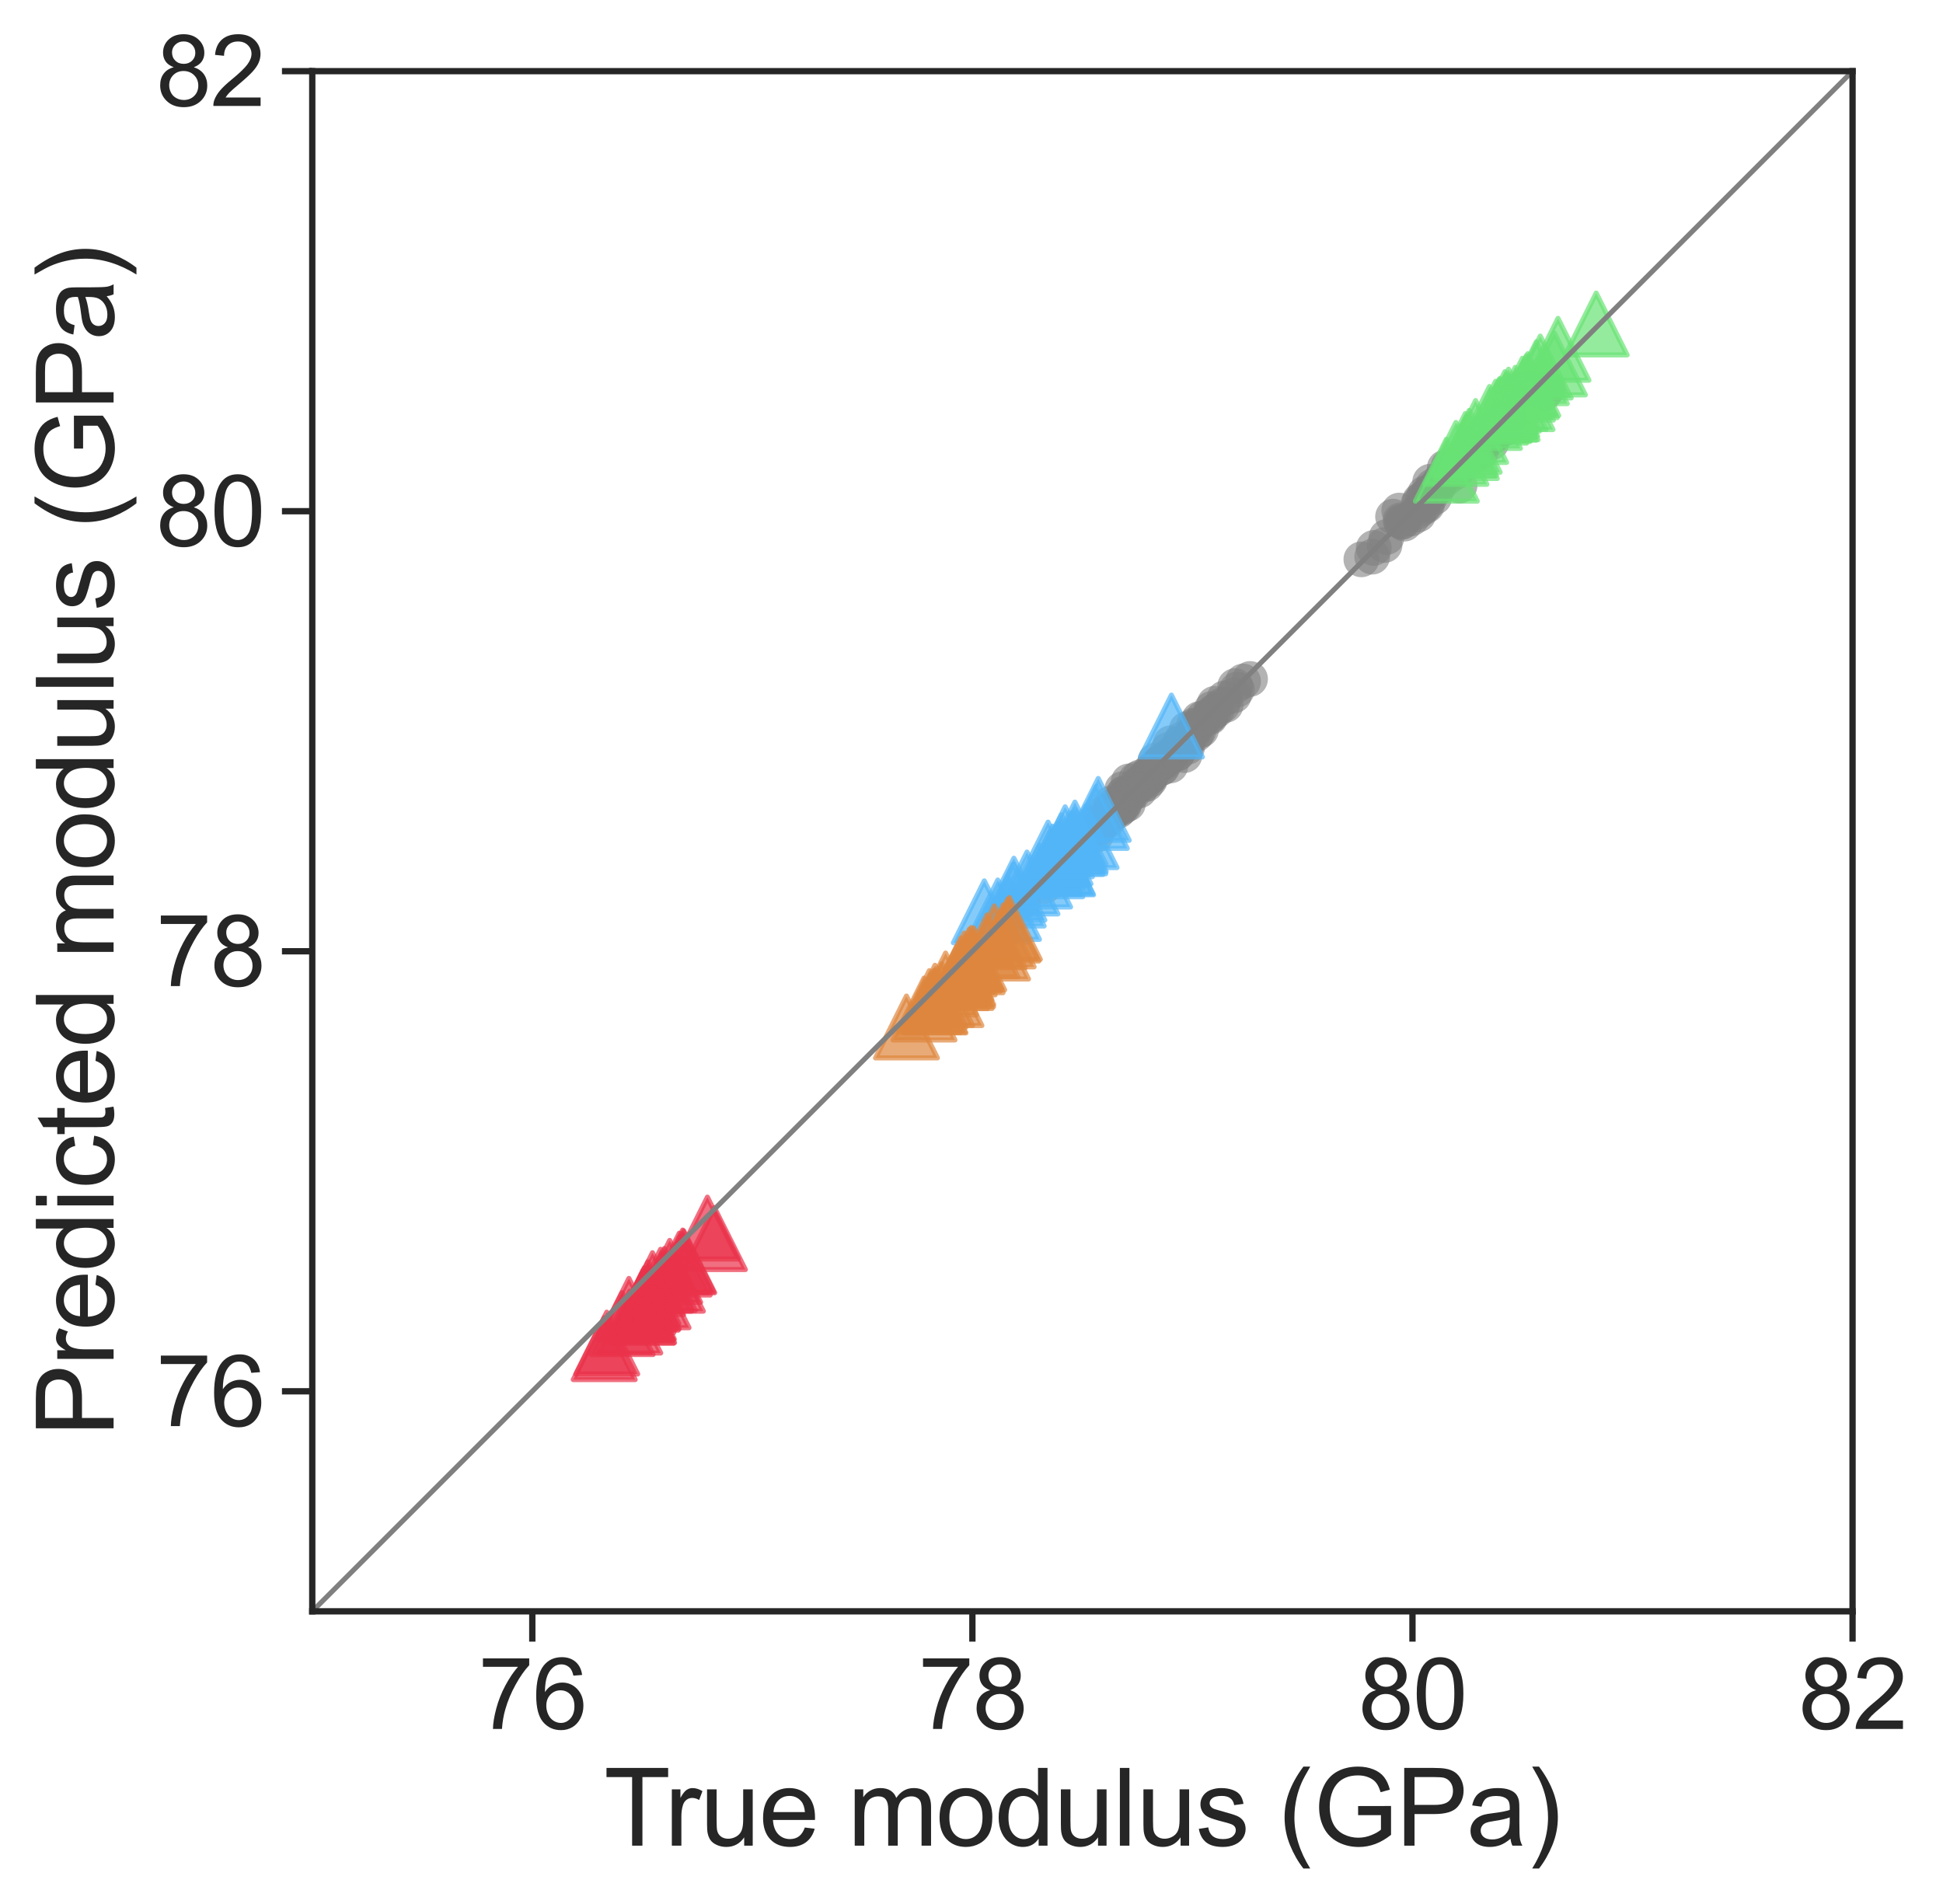 <?xml version="1.0" encoding="utf-8" standalone="no"?>
<!DOCTYPE svg PUBLIC "-//W3C//DTD SVG 1.1//EN"
  "http://www.w3.org/Graphics/SVG/1.1/DTD/svg11.dtd">
<svg xmlns:xlink="http://www.w3.org/1999/xlink" width="384.642pt" height="377.021pt" viewBox="0 0 384.642 377.021" xmlns="http://www.w3.org/2000/svg" version="1.1">
 <defs>
  <style type="text/css">*{stroke-linejoin: round; stroke-linecap: butt}</style>
 </defs>
 <g id="figure_1">
  <g id="patch_1">
   <path d="M 0 377.021 
L 384.642 377.021 
L 384.642 0 
L 0 0 
z
" style="fill: #ffffff"/>
  </g>
  <g id="axes_1">
   <g id="patch_2">
    <path d="M 61.817 319.009 
L 366.737 319.009 
L 366.737 14.089 
L 61.817 14.089 
z
" style="fill: #ffffff"/>
   </g>
   <g id="matplotlib.axis_1">
    <g id="xtick_1">
     <g id="line2d_1">
      <defs>
       <path id="mcd50304d0f" d="M 0 0 
L 0 6 
" style="stroke: #262626; stroke-width: 1.25"/>
      </defs>
      <g>
       <use xlink:href="#mcd50304d0f" x="105.377" y="319.009" style="fill: #262626; stroke: #262626; stroke-width: 1.25"/>
      </g>
     </g>
     <g id="text_1">
      <!-- 76 -->
      <g style="fill: #262626" transform="translate(94.672 342.288) scale(0.193 -0.193)">
       <defs>
        <path id="ArialMT-37" d="M 303 3981 
L 303 4522 
L 3269 4522 
L 3269 4084 
Q 2831 3619 2401 2847 
Q 1972 2075 1738 1259 
Q 1569 684 1522 0 
L 944 0 
Q 953 541 1156 1306 
Q 1359 2072 1739 2783 
Q 2119 3494 2547 3981 
L 303 3981 
z
" transform="scale(0.016)"/>
        <path id="ArialMT-36" d="M 3184 3459 
L 2625 3416 
Q 2550 3747 2413 3897 
Q 2184 4138 1850 4138 
Q 1581 4138 1378 3988 
Q 1113 3794 959 3422 
Q 806 3050 800 2363 
Q 1003 2672 1297 2822 
Q 1591 2972 1913 2972 
Q 2475 2972 2870 2558 
Q 3266 2144 3266 1488 
Q 3266 1056 3080 686 
Q 2894 316 2569 119 
Q 2244 -78 1831 -78 
Q 1128 -78 684 439 
Q 241 956 241 2144 
Q 241 3472 731 4075 
Q 1159 4600 1884 4600 
Q 2425 4600 2770 4297 
Q 3116 3994 3184 3459 
z
M 888 1484 
Q 888 1194 1011 928 
Q 1134 663 1356 523 
Q 1578 384 1822 384 
Q 2178 384 2434 671 
Q 2691 959 2691 1453 
Q 2691 1928 2437 2201 
Q 2184 2475 1800 2475 
Q 1419 2475 1153 2201 
Q 888 1928 888 1484 
z
" transform="scale(0.016)"/>
       </defs>
       <use xlink:href="#ArialMT-37"/>
       <use xlink:href="#ArialMT-36" x="55.615"/>
      </g>
     </g>
    </g>
    <g id="xtick_2">
     <g id="line2d_2">
      <g>
       <use xlink:href="#mcd50304d0f" x="192.497" y="319.009" style="fill: #262626; stroke: #262626; stroke-width: 1.25"/>
      </g>
     </g>
     <g id="text_2">
      <!-- 78 -->
      <g style="fill: #262626" transform="translate(181.792 342.288) scale(0.193 -0.193)">
       <defs>
        <path id="ArialMT-38" d="M 1131 2484 
Q 781 2613 612 2850 
Q 444 3088 444 3419 
Q 444 3919 803 4259 
Q 1163 4600 1759 4600 
Q 2359 4600 2725 4251 
Q 3091 3903 3091 3403 
Q 3091 3084 2923 2848 
Q 2756 2613 2416 2484 
Q 2838 2347 3058 2040 
Q 3278 1734 3278 1309 
Q 3278 722 2862 322 
Q 2447 -78 1769 -78 
Q 1091 -78 675 323 
Q 259 725 259 1325 
Q 259 1772 486 2073 
Q 713 2375 1131 2484 
z
M 1019 3438 
Q 1019 3113 1228 2906 
Q 1438 2700 1772 2700 
Q 2097 2700 2305 2904 
Q 2513 3109 2513 3406 
Q 2513 3716 2298 3927 
Q 2084 4138 1766 4138 
Q 1444 4138 1231 3931 
Q 1019 3725 1019 3438 
z
M 838 1322 
Q 838 1081 952 856 
Q 1066 631 1291 507 
Q 1516 384 1775 384 
Q 2178 384 2440 643 
Q 2703 903 2703 1303 
Q 2703 1709 2433 1975 
Q 2163 2241 1756 2241 
Q 1359 2241 1098 1978 
Q 838 1716 838 1322 
z
" transform="scale(0.016)"/>
       </defs>
       <use xlink:href="#ArialMT-37"/>
       <use xlink:href="#ArialMT-38" x="55.615"/>
      </g>
     </g>
    </g>
    <g id="xtick_3">
     <g id="line2d_3">
      <g>
       <use xlink:href="#mcd50304d0f" x="279.617" y="319.009" style="fill: #262626; stroke: #262626; stroke-width: 1.25"/>
      </g>
     </g>
     <g id="text_3">
      <!-- 80 -->
      <g style="fill: #262626" transform="translate(268.912 342.288) scale(0.193 -0.193)">
       <defs>
        <path id="ArialMT-30" d="M 266 2259 
Q 266 3072 433 3567 
Q 600 4063 929 4331 
Q 1259 4600 1759 4600 
Q 2128 4600 2406 4451 
Q 2684 4303 2865 4023 
Q 3047 3744 3150 3342 
Q 3253 2941 3253 2259 
Q 3253 1453 3087 958 
Q 2922 463 2592 192 
Q 2263 -78 1759 -78 
Q 1097 -78 719 397 
Q 266 969 266 2259 
z
M 844 2259 
Q 844 1131 1108 757 
Q 1372 384 1759 384 
Q 2147 384 2411 759 
Q 2675 1134 2675 2259 
Q 2675 3391 2411 3762 
Q 2147 4134 1753 4134 
Q 1366 4134 1134 3806 
Q 844 3388 844 2259 
z
" transform="scale(0.016)"/>
       </defs>
       <use xlink:href="#ArialMT-38"/>
       <use xlink:href="#ArialMT-30" x="55.615"/>
      </g>
     </g>
    </g>
    <g id="xtick_4">
     <g id="line2d_4">
      <g>
       <use xlink:href="#mcd50304d0f" x="366.737" y="319.009" style="fill: #262626; stroke: #262626; stroke-width: 1.25"/>
      </g>
     </g>
     <g id="text_4">
      <!-- 82 -->
      <g style="fill: #262626" transform="translate(356.032 342.288) scale(0.193 -0.193)">
       <defs>
        <path id="ArialMT-32" d="M 3222 541 
L 3222 0 
L 194 0 
Q 188 203 259 391 
Q 375 700 629 1000 
Q 884 1300 1366 1694 
Q 2113 2306 2375 2664 
Q 2638 3022 2638 3341 
Q 2638 3675 2398 3904 
Q 2159 4134 1775 4134 
Q 1369 4134 1125 3890 
Q 881 3647 878 3216 
L 300 3275 
Q 359 3922 746 4261 
Q 1134 4600 1788 4600 
Q 2447 4600 2831 4234 
Q 3216 3869 3216 3328 
Q 3216 3053 3103 2787 
Q 2991 2522 2730 2228 
Q 2469 1934 1863 1422 
Q 1356 997 1212 845 
Q 1069 694 975 541 
L 3222 541 
z
" transform="scale(0.016)"/>
       </defs>
       <use xlink:href="#ArialMT-38"/>
       <use xlink:href="#ArialMT-32" x="55.615"/>
      </g>
     </g>
    </g>
    <g id="text_5">
     <!-- True modulus (GPa) -->
     <g style="fill: #262626" transform="translate(119.562 365.401) scale(0.21 -0.21)">
      <defs>
       <path id="ArialMT-54" d="M 1659 0 
L 1659 4041 
L 150 4041 
L 150 4581 
L 3781 4581 
L 3781 4041 
L 2266 4041 
L 2266 0 
L 1659 0 
z
" transform="scale(0.016)"/>
       <path id="ArialMT-72" d="M 416 0 
L 416 3319 
L 922 3319 
L 922 2816 
Q 1116 3169 1280 3281 
Q 1444 3394 1641 3394 
Q 1925 3394 2219 3213 
L 2025 2691 
Q 1819 2813 1613 2813 
Q 1428 2813 1281 2702 
Q 1134 2591 1072 2394 
Q 978 2094 978 1738 
L 978 0 
L 416 0 
z
" transform="scale(0.016)"/>
       <path id="ArialMT-75" d="M 2597 0 
L 2597 488 
Q 2209 -75 1544 -75 
Q 1250 -75 995 37 
Q 741 150 617 320 
Q 494 491 444 738 
Q 409 903 409 1263 
L 409 3319 
L 972 3319 
L 972 1478 
Q 972 1038 1006 884 
Q 1059 663 1231 536 
Q 1403 409 1656 409 
Q 1909 409 2131 539 
Q 2353 669 2445 892 
Q 2538 1116 2538 1541 
L 2538 3319 
L 3100 3319 
L 3100 0 
L 2597 0 
z
" transform="scale(0.016)"/>
       <path id="ArialMT-65" d="M 2694 1069 
L 3275 997 
Q 3138 488 2766 206 
Q 2394 -75 1816 -75 
Q 1088 -75 661 373 
Q 234 822 234 1631 
Q 234 2469 665 2931 
Q 1097 3394 1784 3394 
Q 2450 3394 2872 2941 
Q 3294 2488 3294 1666 
Q 3294 1616 3291 1516 
L 816 1516 
Q 847 969 1125 678 
Q 1403 388 1819 388 
Q 2128 388 2347 550 
Q 2566 713 2694 1069 
z
M 847 1978 
L 2700 1978 
Q 2663 2397 2488 2606 
Q 2219 2931 1791 2931 
Q 1403 2931 1139 2672 
Q 875 2413 847 1978 
z
" transform="scale(0.016)"/>
       <path id="ArialMT-20" transform="scale(0.016)"/>
       <path id="ArialMT-6d" d="M 422 0 
L 422 3319 
L 925 3319 
L 925 2853 
Q 1081 3097 1340 3245 
Q 1600 3394 1931 3394 
Q 2300 3394 2536 3241 
Q 2772 3088 2869 2813 
Q 3263 3394 3894 3394 
Q 4388 3394 4653 3120 
Q 4919 2847 4919 2278 
L 4919 0 
L 4359 0 
L 4359 2091 
Q 4359 2428 4304 2576 
Q 4250 2725 4106 2815 
Q 3963 2906 3769 2906 
Q 3419 2906 3187 2673 
Q 2956 2441 2956 1928 
L 2956 0 
L 2394 0 
L 2394 2156 
Q 2394 2531 2256 2718 
Q 2119 2906 1806 2906 
Q 1569 2906 1367 2781 
Q 1166 2656 1075 2415 
Q 984 2175 984 1722 
L 984 0 
L 422 0 
z
" transform="scale(0.016)"/>
       <path id="ArialMT-6f" d="M 213 1659 
Q 213 2581 725 3025 
Q 1153 3394 1769 3394 
Q 2453 3394 2887 2945 
Q 3322 2497 3322 1706 
Q 3322 1066 3130 698 
Q 2938 331 2570 128 
Q 2203 -75 1769 -75 
Q 1072 -75 642 372 
Q 213 819 213 1659 
z
M 791 1659 
Q 791 1022 1069 705 
Q 1347 388 1769 388 
Q 2188 388 2466 706 
Q 2744 1025 2744 1678 
Q 2744 2294 2464 2611 
Q 2184 2928 1769 2928 
Q 1347 2928 1069 2612 
Q 791 2297 791 1659 
z
" transform="scale(0.016)"/>
       <path id="ArialMT-64" d="M 2575 0 
L 2575 419 
Q 2259 -75 1647 -75 
Q 1250 -75 917 144 
Q 584 363 401 755 
Q 219 1147 219 1656 
Q 219 2153 384 2558 
Q 550 2963 881 3178 
Q 1213 3394 1622 3394 
Q 1922 3394 2156 3267 
Q 2391 3141 2538 2938 
L 2538 4581 
L 3097 4581 
L 3097 0 
L 2575 0 
z
M 797 1656 
Q 797 1019 1065 703 
Q 1334 388 1700 388 
Q 2069 388 2326 689 
Q 2584 991 2584 1609 
Q 2584 2291 2321 2609 
Q 2059 2928 1675 2928 
Q 1300 2928 1048 2622 
Q 797 2316 797 1656 
z
" transform="scale(0.016)"/>
       <path id="ArialMT-6c" d="M 409 0 
L 409 4581 
L 972 4581 
L 972 0 
L 409 0 
z
" transform="scale(0.016)"/>
       <path id="ArialMT-73" d="M 197 991 
L 753 1078 
Q 800 744 1014 566 
Q 1228 388 1613 388 
Q 2000 388 2187 545 
Q 2375 703 2375 916 
Q 2375 1106 2209 1216 
Q 2094 1291 1634 1406 
Q 1016 1563 777 1677 
Q 538 1791 414 1992 
Q 291 2194 291 2438 
Q 291 2659 392 2848 
Q 494 3038 669 3163 
Q 800 3259 1026 3326 
Q 1253 3394 1513 3394 
Q 1903 3394 2198 3281 
Q 2494 3169 2634 2976 
Q 2775 2784 2828 2463 
L 2278 2388 
Q 2241 2644 2061 2787 
Q 1881 2931 1553 2931 
Q 1166 2931 1000 2803 
Q 834 2675 834 2503 
Q 834 2394 903 2306 
Q 972 2216 1119 2156 
Q 1203 2125 1616 2013 
Q 2213 1853 2448 1751 
Q 2684 1650 2818 1456 
Q 2953 1263 2953 975 
Q 2953 694 2789 445 
Q 2625 197 2315 61 
Q 2006 -75 1616 -75 
Q 969 -75 630 194 
Q 291 463 197 991 
z
" transform="scale(0.016)"/>
       <path id="ArialMT-28" d="M 1497 -1347 
Q 1031 -759 709 28 
Q 388 816 388 1659 
Q 388 2403 628 3084 
Q 909 3875 1497 4659 
L 1900 4659 
Q 1522 4009 1400 3731 
Q 1209 3300 1100 2831 
Q 966 2247 966 1656 
Q 966 153 1900 -1347 
L 1497 -1347 
z
" transform="scale(0.016)"/>
       <path id="ArialMT-47" d="M 2638 1797 
L 2638 2334 
L 4578 2338 
L 4578 638 
Q 4131 281 3656 101 
Q 3181 -78 2681 -78 
Q 2006 -78 1454 211 
Q 903 500 622 1047 
Q 341 1594 341 2269 
Q 341 2938 620 3517 
Q 900 4097 1425 4378 
Q 1950 4659 2634 4659 
Q 3131 4659 3532 4498 
Q 3934 4338 4162 4050 
Q 4391 3763 4509 3300 
L 3963 3150 
Q 3859 3500 3706 3700 
Q 3553 3900 3268 4020 
Q 2984 4141 2638 4141 
Q 2222 4141 1919 4014 
Q 1616 3888 1430 3681 
Q 1244 3475 1141 3228 
Q 966 2803 966 2306 
Q 966 1694 1177 1281 
Q 1388 869 1791 669 
Q 2194 469 2647 469 
Q 3041 469 3416 620 
Q 3791 772 3984 944 
L 3984 1797 
L 2638 1797 
z
" transform="scale(0.016)"/>
       <path id="ArialMT-50" d="M 494 0 
L 494 4581 
L 2222 4581 
Q 2678 4581 2919 4538 
Q 3256 4481 3484 4323 
Q 3713 4166 3852 3881 
Q 3991 3597 3991 3256 
Q 3991 2672 3619 2267 
Q 3247 1863 2275 1863 
L 1100 1863 
L 1100 0 
L 494 0 
z
M 1100 2403 
L 2284 2403 
Q 2872 2403 3119 2622 
Q 3366 2841 3366 3238 
Q 3366 3525 3220 3729 
Q 3075 3934 2838 4000 
Q 2684 4041 2272 4041 
L 1100 4041 
L 1100 2403 
z
" transform="scale(0.016)"/>
       <path id="ArialMT-61" d="M 2588 409 
Q 2275 144 1986 34 
Q 1697 -75 1366 -75 
Q 819 -75 525 192 
Q 231 459 231 875 
Q 231 1119 342 1320 
Q 453 1522 633 1644 
Q 813 1766 1038 1828 
Q 1203 1872 1538 1913 
Q 2219 1994 2541 2106 
Q 2544 2222 2544 2253 
Q 2544 2597 2384 2738 
Q 2169 2928 1744 2928 
Q 1347 2928 1158 2789 
Q 969 2650 878 2297 
L 328 2372 
Q 403 2725 575 2942 
Q 747 3159 1072 3276 
Q 1397 3394 1825 3394 
Q 2250 3394 2515 3294 
Q 2781 3194 2906 3042 
Q 3031 2891 3081 2659 
Q 3109 2516 3109 2141 
L 3109 1391 
Q 3109 606 3145 398 
Q 3181 191 3288 0 
L 2700 0 
Q 2613 175 2588 409 
z
M 2541 1666 
Q 2234 1541 1622 1453 
Q 1275 1403 1131 1340 
Q 988 1278 909 1158 
Q 831 1038 831 891 
Q 831 666 1001 516 
Q 1172 366 1500 366 
Q 1825 366 2078 508 
Q 2331 650 2450 897 
Q 2541 1088 2541 1459 
L 2541 1666 
z
" transform="scale(0.016)"/>
       <path id="ArialMT-29" d="M 791 -1347 
L 388 -1347 
Q 1322 153 1322 1656 
Q 1322 2244 1188 2822 
Q 1081 3291 891 3722 
Q 769 4003 388 4659 
L 791 4659 
Q 1378 3875 1659 3084 
Q 1900 2403 1900 1659 
Q 1900 816 1576 28 
Q 1253 -759 791 -1347 
z
" transform="scale(0.016)"/>
      </defs>
      <use xlink:href="#ArialMT-54"/>
      <use xlink:href="#ArialMT-72" x="57.334"/>
      <use xlink:href="#ArialMT-75" x="90.635"/>
      <use xlink:href="#ArialMT-65" x="146.25"/>
      <use xlink:href="#ArialMT-20" x="201.865"/>
      <use xlink:href="#ArialMT-6d" x="229.648"/>
      <use xlink:href="#ArialMT-6f" x="312.949"/>
      <use xlink:href="#ArialMT-64" x="368.564"/>
      <use xlink:href="#ArialMT-75" x="424.18"/>
      <use xlink:href="#ArialMT-6c" x="479.795"/>
      <use xlink:href="#ArialMT-75" x="502.012"/>
      <use xlink:href="#ArialMT-73" x="557.627"/>
      <use xlink:href="#ArialMT-20" x="607.627"/>
      <use xlink:href="#ArialMT-28" x="635.41"/>
      <use xlink:href="#ArialMT-47" x="668.711"/>
      <use xlink:href="#ArialMT-50" x="746.494"/>
      <use xlink:href="#ArialMT-61" x="813.193"/>
      <use xlink:href="#ArialMT-29" x="868.809"/>
     </g>
    </g>
   </g>
   <g id="matplotlib.axis_2">
    <g id="ytick_1">
     <g id="line2d_5">
      <defs>
       <path id="me257e56c15" d="M 0 0 
L -6 0 
" style="stroke: #262626; stroke-width: 1.25"/>
      </defs>
      <g>
       <use xlink:href="#me257e56c15" x="61.817" y="275.449" style="fill: #262626; stroke: #262626; stroke-width: 1.25"/>
      </g>
     </g>
     <g id="text_6">
      <!-- 76 -->
      <g style="fill: #262626" transform="translate(30.907 282.339) scale(0.193 -0.193)">
       <use xlink:href="#ArialMT-37"/>
       <use xlink:href="#ArialMT-36" x="55.615"/>
      </g>
     </g>
    </g>
    <g id="ytick_2">
     <g id="line2d_6">
      <g>
       <use xlink:href="#me257e56c15" x="61.817" y="188.329" style="fill: #262626; stroke: #262626; stroke-width: 1.25"/>
      </g>
     </g>
     <g id="text_7">
      <!-- 78 -->
      <g style="fill: #262626" transform="translate(30.907 195.219) scale(0.193 -0.193)">
       <use xlink:href="#ArialMT-37"/>
       <use xlink:href="#ArialMT-38" x="55.615"/>
      </g>
     </g>
    </g>
    <g id="ytick_3">
     <g id="line2d_7">
      <g>
       <use xlink:href="#me257e56c15" x="61.817" y="101.209" style="fill: #262626; stroke: #262626; stroke-width: 1.25"/>
      </g>
     </g>
     <g id="text_8">
      <!-- 80 -->
      <g style="fill: #262626" transform="translate(30.907 108.099) scale(0.193 -0.193)">
       <use xlink:href="#ArialMT-38"/>
       <use xlink:href="#ArialMT-30" x="55.615"/>
      </g>
     </g>
    </g>
    <g id="ytick_4">
     <g id="line2d_8">
      <g>
       <use xlink:href="#me257e56c15" x="61.817" y="14.089" style="fill: #262626; stroke: #262626; stroke-width: 1.25"/>
      </g>
     </g>
     <g id="text_9">
      <!-- 82 -->
      <g style="fill: #262626" transform="translate(30.907 20.979) scale(0.193 -0.193)">
       <use xlink:href="#ArialMT-38"/>
       <use xlink:href="#ArialMT-32" x="55.615"/>
      </g>
     </g>
    </g>
    <g id="text_10">
     <!-- Predicted modulus (GPa) -->
     <g style="fill: #262626" transform="translate(22.487 284.427) rotate(-90) scale(0.21 -0.21)">
      <defs>
       <path id="ArialMT-69" d="M 425 3934 
L 425 4581 
L 988 4581 
L 988 3934 
L 425 3934 
z
M 425 0 
L 425 3319 
L 988 3319 
L 988 0 
L 425 0 
z
" transform="scale(0.016)"/>
       <path id="ArialMT-63" d="M 2588 1216 
L 3141 1144 
Q 3050 572 2676 248 
Q 2303 -75 1759 -75 
Q 1078 -75 664 370 
Q 250 816 250 1647 
Q 250 2184 428 2587 
Q 606 2991 970 3192 
Q 1334 3394 1763 3394 
Q 2303 3394 2647 3120 
Q 2991 2847 3088 2344 
L 2541 2259 
Q 2463 2594 2264 2762 
Q 2066 2931 1784 2931 
Q 1359 2931 1093 2626 
Q 828 2322 828 1663 
Q 828 994 1084 691 
Q 1341 388 1753 388 
Q 2084 388 2306 591 
Q 2528 794 2588 1216 
z
" transform="scale(0.016)"/>
       <path id="ArialMT-74" d="M 1650 503 
L 1731 6 
Q 1494 -44 1306 -44 
Q 1000 -44 831 53 
Q 663 150 594 308 
Q 525 466 525 972 
L 525 2881 
L 113 2881 
L 113 3319 
L 525 3319 
L 525 4141 
L 1084 4478 
L 1084 3319 
L 1650 3319 
L 1650 2881 
L 1084 2881 
L 1084 941 
Q 1084 700 1114 631 
Q 1144 563 1211 522 
Q 1278 481 1403 481 
Q 1497 481 1650 503 
z
" transform="scale(0.016)"/>
      </defs>
      <use xlink:href="#ArialMT-50"/>
      <use xlink:href="#ArialMT-72" x="66.699"/>
      <use xlink:href="#ArialMT-65" x="100"/>
      <use xlink:href="#ArialMT-64" x="155.615"/>
      <use xlink:href="#ArialMT-69" x="211.23"/>
      <use xlink:href="#ArialMT-63" x="233.447"/>
      <use xlink:href="#ArialMT-74" x="283.447"/>
      <use xlink:href="#ArialMT-65" x="311.23"/>
      <use xlink:href="#ArialMT-64" x="366.846"/>
      <use xlink:href="#ArialMT-20" x="422.461"/>
      <use xlink:href="#ArialMT-6d" x="450.244"/>
      <use xlink:href="#ArialMT-6f" x="533.545"/>
      <use xlink:href="#ArialMT-64" x="589.16"/>
      <use xlink:href="#ArialMT-75" x="644.775"/>
      <use xlink:href="#ArialMT-6c" x="700.391"/>
      <use xlink:href="#ArialMT-75" x="722.607"/>
      <use xlink:href="#ArialMT-73" x="778.223"/>
      <use xlink:href="#ArialMT-20" x="828.223"/>
      <use xlink:href="#ArialMT-28" x="856.006"/>
      <use xlink:href="#ArialMT-47" x="889.307"/>
      <use xlink:href="#ArialMT-50" x="967.09"/>
      <use xlink:href="#ArialMT-61" x="1033.789"/>
      <use xlink:href="#ArialMT-29" x="1089.404"/>
     </g>
    </g>
   </g>
   <g id="PathCollection_1">
    <defs>
     <path id="C0_0_eb5f0fbab7" d="M 0 3.536 
C 0.938 3.536 1.837 3.163 2.5 2.5 
C 3.163 1.837 3.536 0.938 3.536 -0 
C 3.536 -0.938 3.163 -1.837 2.5 -2.5 
C 1.837 -3.163 0.938 -3.536 0 -3.536 
C -0.938 -3.536 -1.837 -3.163 -2.5 -2.5 
C -3.163 -1.837 -3.536 -0.938 -3.536 0 
C -3.536 0.938 -3.163 1.837 -2.5 2.5 
C -1.837 3.163 -0.938 3.536 0 3.536 
z
"/>
    </defs>
    <g clip-path="url(#p8648356f63)">
     <use xlink:href="#C0_0_eb5f0fbab7" x="298.735" y="82.364" style="fill: #808080; fill-opacity: 0.6"/>
    </g>
    <g clip-path="url(#p8648356f63)">
     <use xlink:href="#C0_0_eb5f0fbab7" x="279.428" y="102.629" style="fill: #808080; fill-opacity: 0.6"/>
    </g>
    <g clip-path="url(#p8648356f63)">
     <use xlink:href="#C0_0_eb5f0fbab7" x="294.453" y="87.25" style="fill: #808080; fill-opacity: 0.6"/>
    </g>
    <g clip-path="url(#p8648356f63)">
     <use xlink:href="#C0_0_eb5f0fbab7" x="297.935" y="84.547" style="fill: #808080; fill-opacity: 0.6"/>
    </g>
    <g clip-path="url(#p8648356f63)">
     <use xlink:href="#C0_0_eb5f0fbab7" x="231.713" y="151.542" style="fill: #808080; fill-opacity: 0.6"/>
    </g>
    <g clip-path="url(#p8648356f63)">
     <use xlink:href="#C0_0_eb5f0fbab7" x="233.067" y="149.147" style="fill: #808080; fill-opacity: 0.6"/>
    </g>
    <g clip-path="url(#p8648356f63)">
     <use xlink:href="#C0_0_eb5f0fbab7" x="234.943" y="147.218" style="fill: #808080; fill-opacity: 0.6"/>
    </g>
    <g clip-path="url(#p8648356f63)">
     <use xlink:href="#C0_0_eb5f0fbab7" x="223.007" y="157.348" style="fill: #808080; fill-opacity: 0.6"/>
    </g>
    <g clip-path="url(#p8648356f63)">
     <use xlink:href="#C0_0_eb5f0fbab7" x="301.102" y="76.973" style="fill: #808080; fill-opacity: 0.6"/>
    </g>
    <g clip-path="url(#p8648356f63)">
     <use xlink:href="#C0_0_eb5f0fbab7" x="219.656" y="160.935" style="fill: #808080; fill-opacity: 0.6"/>
    </g>
    <g clip-path="url(#p8648356f63)">
     <use xlink:href="#C0_0_eb5f0fbab7" x="233.962" y="146.397" style="fill: #808080; fill-opacity: 0.6"/>
    </g>
    <g clip-path="url(#p8648356f63)">
     <use xlink:href="#C0_0_eb5f0fbab7" x="214.124" y="166.734" style="fill: #808080; fill-opacity: 0.6"/>
    </g>
    <g clip-path="url(#p8648356f63)">
     <use xlink:href="#C0_0_eb5f0fbab7" x="291.086" y="90.488" style="fill: #808080; fill-opacity: 0.6"/>
    </g>
    <g clip-path="url(#p8648356f63)">
     <use xlink:href="#C0_0_eb5f0fbab7" x="227.646" y="154.36" style="fill: #808080; fill-opacity: 0.6"/>
    </g>
    <g clip-path="url(#p8648356f63)">
     <use xlink:href="#C0_0_eb5f0fbab7" x="302.812" y="76.986" style="fill: #808080; fill-opacity: 0.6"/>
    </g>
    <g clip-path="url(#p8648356f63)">
     <use xlink:href="#C0_0_eb5f0fbab7" x="239.551" y="142.013" style="fill: #808080; fill-opacity: 0.6"/>
    </g>
    <g clip-path="url(#p8648356f63)">
     <use xlink:href="#C0_0_eb5f0fbab7" x="282.427" y="98.188" style="fill: #808080; fill-opacity: 0.6"/>
    </g>
    <g clip-path="url(#p8648356f63)">
     <use xlink:href="#C0_0_eb5f0fbab7" x="219.077" y="162.237" style="fill: #808080; fill-opacity: 0.6"/>
    </g>
    <g clip-path="url(#p8648356f63)">
     <use xlink:href="#C0_0_eb5f0fbab7" x="211.691" y="170.098" style="fill: #808080; fill-opacity: 0.6"/>
    </g>
    <g clip-path="url(#p8648356f63)">
     <use xlink:href="#C0_0_eb5f0fbab7" x="218.338" y="162.853" style="fill: #808080; fill-opacity: 0.6"/>
    </g>
    <g clip-path="url(#p8648356f63)">
     <use xlink:href="#C0_0_eb5f0fbab7" x="293.472" y="87.508" style="fill: #808080; fill-opacity: 0.6"/>
    </g>
    <g clip-path="url(#p8648356f63)">
     <use xlink:href="#C0_0_eb5f0fbab7" x="295.052" y="86.635" style="fill: #808080; fill-opacity: 0.6"/>
    </g>
    <g clip-path="url(#p8648356f63)">
     <use xlink:href="#C0_0_eb5f0fbab7" x="306.411" y="76.989" style="fill: #808080; fill-opacity: 0.6"/>
    </g>
    <g clip-path="url(#p8648356f63)">
     <use xlink:href="#C0_0_eb5f0fbab7" x="285.177" y="94.996" style="fill: #808080; fill-opacity: 0.6"/>
    </g>
    <g clip-path="url(#p8648356f63)">
     <use xlink:href="#C0_0_eb5f0fbab7" x="221.139" y="159.613" style="fill: #808080; fill-opacity: 0.6"/>
    </g>
    <g clip-path="url(#p8648356f63)">
     <use xlink:href="#C0_0_eb5f0fbab7" x="288.345" y="92.971" style="fill: #808080; fill-opacity: 0.6"/>
    </g>
    <g clip-path="url(#p8648356f63)">
     <use xlink:href="#C0_0_eb5f0fbab7" x="228.636" y="151.894" style="fill: #808080; fill-opacity: 0.6"/>
    </g>
    <g clip-path="url(#p8648356f63)">
     <use xlink:href="#C0_0_eb5f0fbab7" x="212.393" y="169.663" style="fill: #808080; fill-opacity: 0.6"/>
    </g>
    <g clip-path="url(#p8648356f63)">
     <use xlink:href="#C0_0_eb5f0fbab7" x="295.035" y="85.925" style="fill: #808080; fill-opacity: 0.6"/>
    </g>
    <g clip-path="url(#p8648356f63)">
     <use xlink:href="#C0_0_eb5f0fbab7" x="240.436" y="139.338" style="fill: #808080; fill-opacity: 0.6"/>
    </g>
    <g clip-path="url(#p8648356f63)">
     <use xlink:href="#C0_0_eb5f0fbab7" x="236.336" y="143.656" style="fill: #808080; fill-opacity: 0.6"/>
    </g>
    <g clip-path="url(#p8648356f63)">
     <use xlink:href="#C0_0_eb5f0fbab7" x="239.572" y="141.625" style="fill: #808080; fill-opacity: 0.6"/>
    </g>
    <g clip-path="url(#p8648356f63)">
     <use xlink:href="#C0_0_eb5f0fbab7" x="227.474" y="153.827" style="fill: #808080; fill-opacity: 0.6"/>
    </g>
    <g clip-path="url(#p8648356f63)">
     <use xlink:href="#C0_0_eb5f0fbab7" x="287.228" y="93.348" style="fill: #808080; fill-opacity: 0.6"/>
    </g>
    <g clip-path="url(#p8648356f63)">
     <use xlink:href="#C0_0_eb5f0fbab7" x="202.481" y="178.364" style="fill: #808080; fill-opacity: 0.6"/>
    </g>
    <g clip-path="url(#p8648356f63)">
     <use xlink:href="#C0_0_eb5f0fbab7" x="218.285" y="162.001" style="fill: #808080; fill-opacity: 0.6"/>
    </g>
    <g clip-path="url(#p8648356f63)">
     <use xlink:href="#C0_0_eb5f0fbab7" x="283.517" y="97.256" style="fill: #808080; fill-opacity: 0.6"/>
    </g>
    <g clip-path="url(#p8648356f63)">
     <use xlink:href="#C0_0_eb5f0fbab7" x="222.188" y="158.122" style="fill: #808080; fill-opacity: 0.6"/>
    </g>
    <g clip-path="url(#p8648356f63)">
     <use xlink:href="#C0_0_eb5f0fbab7" x="286.744" y="92.373" style="fill: #808080; fill-opacity: 0.6"/>
    </g>
    <g clip-path="url(#p8648356f63)">
     <use xlink:href="#C0_0_eb5f0fbab7" x="227.388" y="153.215" style="fill: #808080; fill-opacity: 0.6"/>
    </g>
    <g clip-path="url(#p8648356f63)">
     <use xlink:href="#C0_0_eb5f0fbab7" x="269.5" y="110.737" style="fill: #808080; fill-opacity: 0.6"/>
    </g>
    <g clip-path="url(#p8648356f63)">
     <use xlink:href="#C0_0_eb5f0fbab7" x="218.526" y="160.98" style="fill: #808080; fill-opacity: 0.6"/>
    </g>
    <g clip-path="url(#p8648356f63)">
     <use xlink:href="#C0_0_eb5f0fbab7" x="236.76" y="145.371" style="fill: #808080; fill-opacity: 0.6"/>
    </g>
    <g clip-path="url(#p8648356f63)">
     <use xlink:href="#C0_0_eb5f0fbab7" x="228.287" y="152.448" style="fill: #808080; fill-opacity: 0.6"/>
    </g>
    <g clip-path="url(#p8648356f63)">
     <use xlink:href="#C0_0_eb5f0fbab7" x="298.06" y="84.746" style="fill: #808080; fill-opacity: 0.6"/>
    </g>
    <g clip-path="url(#p8648356f63)">
     <use xlink:href="#C0_0_eb5f0fbab7" x="242.374" y="138.275" style="fill: #808080; fill-opacity: 0.6"/>
    </g>
    <g clip-path="url(#p8648356f63)">
     <use xlink:href="#C0_0_eb5f0fbab7" x="220.064" y="160.275" style="fill: #808080; fill-opacity: 0.6"/>
    </g>
    <g clip-path="url(#p8648356f63)">
     <use xlink:href="#C0_0_eb5f0fbab7" x="275.773" y="102.287" style="fill: #808080; fill-opacity: 0.6"/>
    </g>
    <g clip-path="url(#p8648356f63)">
     <use xlink:href="#C0_0_eb5f0fbab7" x="237.234" y="144.712" style="fill: #808080; fill-opacity: 0.6"/>
    </g>
    <g clip-path="url(#p8648356f63)">
     <use xlink:href="#C0_0_eb5f0fbab7" x="210.752" y="170.825" style="fill: #808080; fill-opacity: 0.6"/>
    </g>
    <g clip-path="url(#p8648356f63)">
     <use xlink:href="#C0_0_eb5f0fbab7" x="219.647" y="161.365" style="fill: #808080; fill-opacity: 0.6"/>
    </g>
    <g clip-path="url(#p8648356f63)">
     <use xlink:href="#C0_0_eb5f0fbab7" x="222.182" y="158.569" style="fill: #808080; fill-opacity: 0.6"/>
    </g>
    <g clip-path="url(#p8648356f63)">
     <use xlink:href="#C0_0_eb5f0fbab7" x="206.731" y="175.435" style="fill: #808080; fill-opacity: 0.6"/>
    </g>
    <g clip-path="url(#p8648356f63)">
     <use xlink:href="#C0_0_eb5f0fbab7" x="230.083" y="151.974" style="fill: #808080; fill-opacity: 0.6"/>
    </g>
    <g clip-path="url(#p8648356f63)">
     <use xlink:href="#C0_0_eb5f0fbab7" x="224.917" y="154.334" style="fill: #808080; fill-opacity: 0.6"/>
    </g>
    <g clip-path="url(#p8648356f63)">
     <use xlink:href="#C0_0_eb5f0fbab7" x="236.208" y="145.076" style="fill: #808080; fill-opacity: 0.6"/>
    </g>
    <g clip-path="url(#p8648356f63)">
     <use xlink:href="#C0_0_eb5f0fbab7" x="280.778" y="101.855" style="fill: #808080; fill-opacity: 0.6"/>
    </g>
    <g clip-path="url(#p8648356f63)">
     <use xlink:href="#C0_0_eb5f0fbab7" x="288.848" y="92.667" style="fill: #808080; fill-opacity: 0.6"/>
    </g>
    <g clip-path="url(#p8648356f63)">
     <use xlink:href="#C0_0_eb5f0fbab7" x="281.689" y="98.728" style="fill: #808080; fill-opacity: 0.6"/>
    </g>
    <g clip-path="url(#p8648356f63)">
     <use xlink:href="#C0_0_eb5f0fbab7" x="223.283" y="159.134" style="fill: #808080; fill-opacity: 0.6"/>
    </g>
    <g clip-path="url(#p8648356f63)">
     <use xlink:href="#C0_0_eb5f0fbab7" x="212.124" y="166.941" style="fill: #808080; fill-opacity: 0.6"/>
    </g>
    <g clip-path="url(#p8648356f63)">
     <use xlink:href="#C0_0_eb5f0fbab7" x="297.928" y="83.245" style="fill: #808080; fill-opacity: 0.6"/>
    </g>
    <g clip-path="url(#p8648356f63)">
     <use xlink:href="#C0_0_eb5f0fbab7" x="229.497" y="151.12" style="fill: #808080; fill-opacity: 0.6"/>
    </g>
    <g clip-path="url(#p8648356f63)">
     <use xlink:href="#C0_0_eb5f0fbab7" x="295.998" y="86.061" style="fill: #808080; fill-opacity: 0.6"/>
    </g>
    <g clip-path="url(#p8648356f63)">
     <use xlink:href="#C0_0_eb5f0fbab7" x="286.589" y="93.808" style="fill: #808080; fill-opacity: 0.6"/>
    </g>
    <g clip-path="url(#p8648356f63)">
     <use xlink:href="#C0_0_eb5f0fbab7" x="296.246" y="84.446" style="fill: #808080; fill-opacity: 0.6"/>
    </g>
    <g clip-path="url(#p8648356f63)">
     <use xlink:href="#C0_0_eb5f0fbab7" x="223.613" y="157.019" style="fill: #808080; fill-opacity: 0.6"/>
    </g>
    <g clip-path="url(#p8648356f63)">
     <use xlink:href="#C0_0_eb5f0fbab7" x="294.266" y="87.209" style="fill: #808080; fill-opacity: 0.6"/>
    </g>
    <g clip-path="url(#p8648356f63)">
     <use xlink:href="#C0_0_eb5f0fbab7" x="225.67" y="153.906" style="fill: #808080; fill-opacity: 0.6"/>
    </g>
    <g clip-path="url(#p8648356f63)">
     <use xlink:href="#C0_0_eb5f0fbab7" x="222.176" y="156.259" style="fill: #808080; fill-opacity: 0.6"/>
    </g>
    <g clip-path="url(#p8648356f63)">
     <use xlink:href="#C0_0_eb5f0fbab7" x="220.834" y="159.88" style="fill: #808080; fill-opacity: 0.6"/>
    </g>
    <g clip-path="url(#p8648356f63)">
     <use xlink:href="#C0_0_eb5f0fbab7" x="229.522" y="151.263" style="fill: #808080; fill-opacity: 0.6"/>
    </g>
    <g clip-path="url(#p8648356f63)">
     <use xlink:href="#C0_0_eb5f0fbab7" x="288.932" y="96.133" style="fill: #808080; fill-opacity: 0.6"/>
    </g>
    <g clip-path="url(#p8648356f63)">
     <use xlink:href="#C0_0_eb5f0fbab7" x="286.009" y="92.595" style="fill: #808080; fill-opacity: 0.6"/>
    </g>
    <g clip-path="url(#p8648356f63)">
     <use xlink:href="#C0_0_eb5f0fbab7" x="246.084" y="134.919" style="fill: #808080; fill-opacity: 0.6"/>
    </g>
    <g clip-path="url(#p8648356f63)">
     <use xlink:href="#C0_0_eb5f0fbab7" x="294.525" y="85.131" style="fill: #808080; fill-opacity: 0.6"/>
    </g>
    <g clip-path="url(#p8648356f63)">
     <use xlink:href="#C0_0_eb5f0fbab7" x="225.432" y="155.428" style="fill: #808080; fill-opacity: 0.6"/>
    </g>
    <g clip-path="url(#p8648356f63)">
     <use xlink:href="#C0_0_eb5f0fbab7" x="281.582" y="100.574" style="fill: #808080; fill-opacity: 0.6"/>
    </g>
    <g clip-path="url(#p8648356f63)">
     <use xlink:href="#C0_0_eb5f0fbab7" x="237.755" y="144.515" style="fill: #808080; fill-opacity: 0.6"/>
    </g>
    <g clip-path="url(#p8648356f63)">
     <use xlink:href="#C0_0_eb5f0fbab7" x="239.853" y="140.376" style="fill: #808080; fill-opacity: 0.6"/>
    </g>
    <g clip-path="url(#p8648356f63)">
     <use xlink:href="#C0_0_eb5f0fbab7" x="305.723" y="77.841" style="fill: #808080; fill-opacity: 0.6"/>
    </g>
    <g clip-path="url(#p8648356f63)">
     <use xlink:href="#C0_0_eb5f0fbab7" x="231.013" y="150.499" style="fill: #808080; fill-opacity: 0.6"/>
    </g>
    <g clip-path="url(#p8648356f63)">
     <use xlink:href="#C0_0_eb5f0fbab7" x="244.244" y="137.676" style="fill: #808080; fill-opacity: 0.6"/>
    </g>
    <g clip-path="url(#p8648356f63)">
     <use xlink:href="#C0_0_eb5f0fbab7" x="296.964" y="84.652" style="fill: #808080; fill-opacity: 0.6"/>
    </g>
    <g clip-path="url(#p8648356f63)">
     <use xlink:href="#C0_0_eb5f0fbab7" x="228.753" y="150.555" style="fill: #808080; fill-opacity: 0.6"/>
    </g>
    <g clip-path="url(#p8648356f63)">
     <use xlink:href="#C0_0_eb5f0fbab7" x="296.518" y="84.171" style="fill: #808080; fill-opacity: 0.6"/>
    </g>
    <g clip-path="url(#p8648356f63)">
     <use xlink:href="#C0_0_eb5f0fbab7" x="288.108" y="93.515" style="fill: #808080; fill-opacity: 0.6"/>
    </g>
    <g clip-path="url(#p8648356f63)">
     <use xlink:href="#C0_0_eb5f0fbab7" x="224.233" y="157.004" style="fill: #808080; fill-opacity: 0.6"/>
    </g>
    <g clip-path="url(#p8648356f63)">
     <use xlink:href="#C0_0_eb5f0fbab7" x="283.795" y="96.738" style="fill: #808080; fill-opacity: 0.6"/>
    </g>
    <g clip-path="url(#p8648356f63)">
     <use xlink:href="#C0_0_eb5f0fbab7" x="240.247" y="140.93" style="fill: #808080; fill-opacity: 0.6"/>
    </g>
    <g clip-path="url(#p8648356f63)">
     <use xlink:href="#C0_0_eb5f0fbab7" x="271.953" y="108.477" style="fill: #808080; fill-opacity: 0.6"/>
    </g>
    <g clip-path="url(#p8648356f63)">
     <use xlink:href="#C0_0_eb5f0fbab7" x="225.976" y="154.972" style="fill: #808080; fill-opacity: 0.6"/>
    </g>
    <g clip-path="url(#p8648356f63)">
     <use xlink:href="#C0_0_eb5f0fbab7" x="292.231" y="89.816" style="fill: #808080; fill-opacity: 0.6"/>
    </g>
    <g clip-path="url(#p8648356f63)">
     <use xlink:href="#C0_0_eb5f0fbab7" x="288.742" y="91.866" style="fill: #808080; fill-opacity: 0.6"/>
    </g>
    <g clip-path="url(#p8648356f63)">
     <use xlink:href="#C0_0_eb5f0fbab7" x="281.075" y="99.123" style="fill: #808080; fill-opacity: 0.6"/>
    </g>
    <g clip-path="url(#p8648356f63)">
     <use xlink:href="#C0_0_eb5f0fbab7" x="247.463" y="134.42" style="fill: #808080; fill-opacity: 0.6"/>
    </g>
    <g clip-path="url(#p8648356f63)">
     <use xlink:href="#C0_0_eb5f0fbab7" x="229.522" y="151.338" style="fill: #808080; fill-opacity: 0.6"/>
    </g>
    <g clip-path="url(#p8648356f63)">
     <use xlink:href="#C0_0_eb5f0fbab7" x="274.087" y="107.902" style="fill: #808080; fill-opacity: 0.6"/>
    </g>
    <g clip-path="url(#p8648356f63)">
     <use xlink:href="#C0_0_eb5f0fbab7" x="210.757" y="170.906" style="fill: #808080; fill-opacity: 0.6"/>
    </g>
    <g clip-path="url(#p8648356f63)">
     <use xlink:href="#C0_0_eb5f0fbab7" x="215.969" y="164.465" style="fill: #808080; fill-opacity: 0.6"/>
    </g>
    <g clip-path="url(#p8648356f63)">
     <use xlink:href="#C0_0_eb5f0fbab7" x="236.673" y="144.14" style="fill: #808080; fill-opacity: 0.6"/>
    </g>
    <g clip-path="url(#p8648356f63)">
     <use xlink:href="#C0_0_eb5f0fbab7" x="282.979" y="97.48" style="fill: #808080; fill-opacity: 0.6"/>
    </g>
    <g clip-path="url(#p8648356f63)">
     <use xlink:href="#C0_0_eb5f0fbab7" x="230.176" y="150.868" style="fill: #808080; fill-opacity: 0.6"/>
    </g>
    <g clip-path="url(#p8648356f63)">
     <use xlink:href="#C0_0_eb5f0fbab7" x="213.802" y="167.312" style="fill: #808080; fill-opacity: 0.6"/>
    </g>
    <g clip-path="url(#p8648356f63)">
     <use xlink:href="#C0_0_eb5f0fbab7" x="277.255" y="103.012" style="fill: #808080; fill-opacity: 0.6"/>
    </g>
    <g clip-path="url(#p8648356f63)">
     <use xlink:href="#C0_0_eb5f0fbab7" x="231.399" y="149.909" style="fill: #808080; fill-opacity: 0.6"/>
    </g>
    <g clip-path="url(#p8648356f63)">
     <use xlink:href="#C0_0_eb5f0fbab7" x="232.047" y="149.057" style="fill: #808080; fill-opacity: 0.6"/>
    </g>
    <g clip-path="url(#p8648356f63)">
     <use xlink:href="#C0_0_eb5f0fbab7" x="229.851" y="150.688" style="fill: #808080; fill-opacity: 0.6"/>
    </g>
    <g clip-path="url(#p8648356f63)">
     <use xlink:href="#C0_0_eb5f0fbab7" x="209.798" y="172.462" style="fill: #808080; fill-opacity: 0.6"/>
    </g>
    <g clip-path="url(#p8648356f63)">
     <use xlink:href="#C0_0_eb5f0fbab7" x="291.681" y="88.012" style="fill: #808080; fill-opacity: 0.6"/>
    </g>
    <g clip-path="url(#p8648356f63)">
     <use xlink:href="#C0_0_eb5f0fbab7" x="211.367" y="169.673" style="fill: #808080; fill-opacity: 0.6"/>
    </g>
    <g clip-path="url(#p8648356f63)">
     <use xlink:href="#C0_0_eb5f0fbab7" x="238.178" y="142.219" style="fill: #808080; fill-opacity: 0.6"/>
    </g>
    <g clip-path="url(#p8648356f63)">
     <use xlink:href="#C0_0_eb5f0fbab7" x="233.497" y="147.225" style="fill: #808080; fill-opacity: 0.6"/>
    </g>
    <g clip-path="url(#p8648356f63)">
     <use xlink:href="#C0_0_eb5f0fbab7" x="280.602" y="101.314" style="fill: #808080; fill-opacity: 0.6"/>
    </g>
    <g clip-path="url(#p8648356f63)">
     <use xlink:href="#C0_0_eb5f0fbab7" x="211.128" y="168.158" style="fill: #808080; fill-opacity: 0.6"/>
    </g>
    <g clip-path="url(#p8648356f63)">
     <use xlink:href="#C0_0_eb5f0fbab7" x="221.695" y="159.282" style="fill: #808080; fill-opacity: 0.6"/>
    </g>
    <g clip-path="url(#p8648356f63)">
     <use xlink:href="#C0_0_eb5f0fbab7" x="283.588" y="96.304" style="fill: #808080; fill-opacity: 0.6"/>
    </g>
    <g clip-path="url(#p8648356f63)">
     <use xlink:href="#C0_0_eb5f0fbab7" x="231.179" y="148.522" style="fill: #808080; fill-opacity: 0.6"/>
    </g>
    <g clip-path="url(#p8648356f63)">
     <use xlink:href="#C0_0_eb5f0fbab7" x="285.034" y="95.742" style="fill: #808080; fill-opacity: 0.6"/>
    </g>
    <g clip-path="url(#p8648356f63)">
     <use xlink:href="#C0_0_eb5f0fbab7" x="241.979" y="139.581" style="fill: #808080; fill-opacity: 0.6"/>
    </g>
    <g clip-path="url(#p8648356f63)">
     <use xlink:href="#C0_0_eb5f0fbab7" x="217.617" y="162.891" style="fill: #808080; fill-opacity: 0.6"/>
    </g>
    <g clip-path="url(#p8648356f63)">
     <use xlink:href="#C0_0_eb5f0fbab7" x="284.675" y="96.519" style="fill: #808080; fill-opacity: 0.6"/>
    </g>
    <g clip-path="url(#p8648356f63)">
     <use xlink:href="#C0_0_eb5f0fbab7" x="277.683" y="103.25" style="fill: #808080; fill-opacity: 0.6"/>
    </g>
    <g clip-path="url(#p8648356f63)">
     <use xlink:href="#C0_0_eb5f0fbab7" x="283.124" y="95.368" style="fill: #808080; fill-opacity: 0.6"/>
    </g>
    <g clip-path="url(#p8648356f63)">
     <use xlink:href="#C0_0_eb5f0fbab7" x="292.215" y="87.434" style="fill: #808080; fill-opacity: 0.6"/>
    </g>
    <g clip-path="url(#p8648356f63)">
     <use xlink:href="#C0_0_eb5f0fbab7" x="236.991" y="143.674" style="fill: #808080; fill-opacity: 0.6"/>
    </g>
    <g clip-path="url(#p8648356f63)">
     <use xlink:href="#C0_0_eb5f0fbab7" x="227.7" y="152.637" style="fill: #808080; fill-opacity: 0.6"/>
    </g>
    <g clip-path="url(#p8648356f63)">
     <use xlink:href="#C0_0_eb5f0fbab7" x="212.344" y="167.799" style="fill: #808080; fill-opacity: 0.6"/>
    </g>
    <g clip-path="url(#p8648356f63)">
     <use xlink:href="#C0_0_eb5f0fbab7" x="212.29" y="169.376" style="fill: #808080; fill-opacity: 0.6"/>
    </g>
    <g clip-path="url(#p8648356f63)">
     <use xlink:href="#C0_0_eb5f0fbab7" x="283.155" y="98.294" style="fill: #808080; fill-opacity: 0.6"/>
    </g>
    <g clip-path="url(#p8648356f63)">
     <use xlink:href="#C0_0_eb5f0fbab7" x="297.455" y="84.27" style="fill: #808080; fill-opacity: 0.6"/>
    </g>
    <g clip-path="url(#p8648356f63)">
     <use xlink:href="#C0_0_eb5f0fbab7" x="287.912" y="92.781" style="fill: #808080; fill-opacity: 0.6"/>
    </g>
    <g clip-path="url(#p8648356f63)">
     <use xlink:href="#C0_0_eb5f0fbab7" x="227.611" y="153.482" style="fill: #808080; fill-opacity: 0.6"/>
    </g>
    <g clip-path="url(#p8648356f63)">
     <use xlink:href="#C0_0_eb5f0fbab7" x="219.338" y="162.436" style="fill: #808080; fill-opacity: 0.6"/>
    </g>
    <g clip-path="url(#p8648356f63)">
     <use xlink:href="#C0_0_eb5f0fbab7" x="280.812" y="99.814" style="fill: #808080; fill-opacity: 0.6"/>
    </g>
    <g clip-path="url(#p8648356f63)">
     <use xlink:href="#C0_0_eb5f0fbab7" x="298.5" y="83.142" style="fill: #808080; fill-opacity: 0.6"/>
    </g>
    <g clip-path="url(#p8648356f63)">
     <use xlink:href="#C0_0_eb5f0fbab7" x="223.451" y="154.702" style="fill: #808080; fill-opacity: 0.6"/>
    </g>
    <g clip-path="url(#p8648356f63)">
     <use xlink:href="#C0_0_eb5f0fbab7" x="226.364" y="155.251" style="fill: #808080; fill-opacity: 0.6"/>
    </g>
    <g clip-path="url(#p8648356f63)">
     <use xlink:href="#C0_0_eb5f0fbab7" x="220.337" y="160.981" style="fill: #808080; fill-opacity: 0.6"/>
    </g>
    <g clip-path="url(#p8648356f63)">
     <use xlink:href="#C0_0_eb5f0fbab7" x="235.013" y="147.881" style="fill: #808080; fill-opacity: 0.6"/>
    </g>
    <g clip-path="url(#p8648356f63)">
     <use xlink:href="#C0_0_eb5f0fbab7" x="217.278" y="164.053" style="fill: #808080; fill-opacity: 0.6"/>
    </g>
    <g clip-path="url(#p8648356f63)">
     <use xlink:href="#C0_0_eb5f0fbab7" x="221.842" y="160.01" style="fill: #808080; fill-opacity: 0.6"/>
    </g>
    <g clip-path="url(#p8648356f63)">
     <use xlink:href="#C0_0_eb5f0fbab7" x="274.503" y="106.308" style="fill: #808080; fill-opacity: 0.6"/>
    </g>
    <g clip-path="url(#p8648356f63)">
     <use xlink:href="#C0_0_eb5f0fbab7" x="271.641" y="110.213" style="fill: #808080; fill-opacity: 0.6"/>
    </g>
    <g clip-path="url(#p8648356f63)">
     <use xlink:href="#C0_0_eb5f0fbab7" x="234.934" y="144.375" style="fill: #808080; fill-opacity: 0.6"/>
    </g>
    <g clip-path="url(#p8648356f63)">
     <use xlink:href="#C0_0_eb5f0fbab7" x="288.936" y="92.122" style="fill: #808080; fill-opacity: 0.6"/>
    </g>
    <g clip-path="url(#p8648356f63)">
     <use xlink:href="#C0_0_eb5f0fbab7" x="223.928" y="156.931" style="fill: #808080; fill-opacity: 0.6"/>
    </g>
    <g clip-path="url(#p8648356f63)">
     <use xlink:href="#C0_0_eb5f0fbab7" x="242.631" y="139.567" style="fill: #808080; fill-opacity: 0.6"/>
    </g>
    <g clip-path="url(#p8648356f63)">
     <use xlink:href="#C0_0_eb5f0fbab7" x="213.649" y="168.097" style="fill: #808080; fill-opacity: 0.6"/>
    </g>
    <g clip-path="url(#p8648356f63)">
     <use xlink:href="#C0_0_eb5f0fbab7" x="234.49" y="149.491" style="fill: #808080; fill-opacity: 0.6"/>
    </g>
    <g clip-path="url(#p8648356f63)">
     <use xlink:href="#C0_0_eb5f0fbab7" x="233.655" y="147.251" style="fill: #808080; fill-opacity: 0.6"/>
    </g>
    <g clip-path="url(#p8648356f63)">
     <use xlink:href="#C0_0_eb5f0fbab7" x="291.638" y="90.021" style="fill: #808080; fill-opacity: 0.6"/>
    </g>
    <g clip-path="url(#p8648356f63)">
     <use xlink:href="#C0_0_eb5f0fbab7" x="231.523" y="149.602" style="fill: #808080; fill-opacity: 0.6"/>
    </g>
    <g clip-path="url(#p8648356f63)">
     <use xlink:href="#C0_0_eb5f0fbab7" x="287.822" y="92.206" style="fill: #808080; fill-opacity: 0.6"/>
    </g>
    <g clip-path="url(#p8648356f63)">
     <use xlink:href="#C0_0_eb5f0fbab7" x="295.647" y="86.239" style="fill: #808080; fill-opacity: 0.6"/>
    </g>
    <g clip-path="url(#p8648356f63)">
     <use xlink:href="#C0_0_eb5f0fbab7" x="208.559" y="171.649" style="fill: #808080; fill-opacity: 0.6"/>
    </g>
    <g clip-path="url(#p8648356f63)">
     <use xlink:href="#C0_0_eb5f0fbab7" x="293.05" y="89.593" style="fill: #808080; fill-opacity: 0.6"/>
    </g>
    <g clip-path="url(#p8648356f63)">
     <use xlink:href="#C0_0_eb5f0fbab7" x="231.761" y="147.144" style="fill: #808080; fill-opacity: 0.6"/>
    </g>
    <g clip-path="url(#p8648356f63)">
     <use xlink:href="#C0_0_eb5f0fbab7" x="286.484" y="94.565" style="fill: #808080; fill-opacity: 0.6"/>
    </g>
    <g clip-path="url(#p8648356f63)">
     <use xlink:href="#C0_0_eb5f0fbab7" x="291.832" y="88.773" style="fill: #808080; fill-opacity: 0.6"/>
    </g>
    <g clip-path="url(#p8648356f63)">
     <use xlink:href="#C0_0_eb5f0fbab7" x="295.256" y="87.615" style="fill: #808080; fill-opacity: 0.6"/>
    </g>
    <g clip-path="url(#p8648356f63)">
     <use xlink:href="#C0_0_eb5f0fbab7" x="222.072" y="159.492" style="fill: #808080; fill-opacity: 0.6"/>
    </g>
    <g clip-path="url(#p8648356f63)">
     <use xlink:href="#C0_0_eb5f0fbab7" x="220.999" y="160.206" style="fill: #808080; fill-opacity: 0.6"/>
    </g>
    <g clip-path="url(#p8648356f63)">
     <use xlink:href="#C0_0_eb5f0fbab7" x="210.61" y="170.114" style="fill: #808080; fill-opacity: 0.6"/>
    </g>
    <g clip-path="url(#p8648356f63)">
     <use xlink:href="#C0_0_eb5f0fbab7" x="213.78" y="166.999" style="fill: #808080; fill-opacity: 0.6"/>
    </g>
    <g clip-path="url(#p8648356f63)">
     <use xlink:href="#C0_0_eb5f0fbab7" x="235.092" y="146.55" style="fill: #808080; fill-opacity: 0.6"/>
    </g>
    <g clip-path="url(#p8648356f63)">
     <use xlink:href="#C0_0_eb5f0fbab7" x="222.454" y="157.143" style="fill: #808080; fill-opacity: 0.6"/>
    </g>
    <g clip-path="url(#p8648356f63)">
     <use xlink:href="#C0_0_eb5f0fbab7" x="277.001" y="101.082" style="fill: #808080; fill-opacity: 0.6"/>
    </g>
    <g clip-path="url(#p8648356f63)">
     <use xlink:href="#C0_0_eb5f0fbab7" x="216.997" y="165.259" style="fill: #808080; fill-opacity: 0.6"/>
    </g>
    <g clip-path="url(#p8648356f63)">
     <use xlink:href="#C0_0_eb5f0fbab7" x="244.524" y="135.827" style="fill: #808080; fill-opacity: 0.6"/>
    </g>
    <g clip-path="url(#p8648356f63)">
     <use xlink:href="#C0_0_eb5f0fbab7" x="237.416" y="142.365" style="fill: #808080; fill-opacity: 0.6"/>
    </g>
    <g clip-path="url(#p8648356f63)">
     <use xlink:href="#C0_0_eb5f0fbab7" x="282.279" y="99.832" style="fill: #808080; fill-opacity: 0.6"/>
    </g>
    <g clip-path="url(#p8648356f63)">
     <use xlink:href="#C0_0_eb5f0fbab7" x="229.797" y="152.078" style="fill: #808080; fill-opacity: 0.6"/>
    </g>
    <g clip-path="url(#p8648356f63)">
     <use xlink:href="#C0_0_eb5f0fbab7" x="278.034" y="103.666" style="fill: #808080; fill-opacity: 0.6"/>
    </g>
    <g clip-path="url(#p8648356f63)">
     <use xlink:href="#C0_0_eb5f0fbab7" x="239.389" y="141.849" style="fill: #808080; fill-opacity: 0.6"/>
    </g>
    <g clip-path="url(#p8648356f63)">
     <use xlink:href="#C0_0_eb5f0fbab7" x="283.928" y="98.455" style="fill: #808080; fill-opacity: 0.6"/>
    </g>
    <g clip-path="url(#p8648356f63)">
     <use xlink:href="#C0_0_eb5f0fbab7" x="233.031" y="149.164" style="fill: #808080; fill-opacity: 0.6"/>
    </g>
    <g clip-path="url(#p8648356f63)">
     <use xlink:href="#C0_0_eb5f0fbab7" x="208.47" y="171.795" style="fill: #808080; fill-opacity: 0.6"/>
    </g>
    <g clip-path="url(#p8648356f63)">
     <use xlink:href="#C0_0_eb5f0fbab7" x="210.698" y="170.539" style="fill: #808080; fill-opacity: 0.6"/>
    </g>
    <g clip-path="url(#p8648356f63)">
     <use xlink:href="#C0_0_eb5f0fbab7" x="222.699" y="158.853" style="fill: #808080; fill-opacity: 0.6"/>
    </g>
    <g clip-path="url(#p8648356f63)">
     <use xlink:href="#C0_0_eb5f0fbab7" x="226.938" y="155.227" style="fill: #808080; fill-opacity: 0.6"/>
    </g>
    <g clip-path="url(#p8648356f63)">
     <use xlink:href="#C0_0_eb5f0fbab7" x="219.949" y="159.919" style="fill: #808080; fill-opacity: 0.6"/>
    </g>
    <g clip-path="url(#p8648356f63)">
     <use xlink:href="#C0_0_eb5f0fbab7" x="282.473" y="100.025" style="fill: #808080; fill-opacity: 0.6"/>
    </g>
    <g clip-path="url(#p8648356f63)">
     <use xlink:href="#C0_0_eb5f0fbab7" x="227.79" y="153.752" style="fill: #808080; fill-opacity: 0.6"/>
    </g>
    <g clip-path="url(#p8648356f63)">
     <use xlink:href="#C0_0_eb5f0fbab7" x="221.409" y="160.488" style="fill: #808080; fill-opacity: 0.6"/>
    </g>
    <g clip-path="url(#p8648356f63)">
     <use xlink:href="#C0_0_eb5f0fbab7" x="222.541" y="157.12" style="fill: #808080; fill-opacity: 0.6"/>
    </g>
    <g clip-path="url(#p8648356f63)">
     <use xlink:href="#C0_0_eb5f0fbab7" x="227.885" y="153.549" style="fill: #808080; fill-opacity: 0.6"/>
    </g>
    <g clip-path="url(#p8648356f63)">
     <use xlink:href="#C0_0_eb5f0fbab7" x="229.314" y="151.641" style="fill: #808080; fill-opacity: 0.6"/>
    </g>
    <g clip-path="url(#p8648356f63)">
     <use xlink:href="#C0_0_eb5f0fbab7" x="277.437" y="103.332" style="fill: #808080; fill-opacity: 0.6"/>
    </g>
    <g clip-path="url(#p8648356f63)">
     <use xlink:href="#C0_0_eb5f0fbab7" x="240.885" y="140.544" style="fill: #808080; fill-opacity: 0.6"/>
    </g>
    <g clip-path="url(#p8648356f63)">
     <use xlink:href="#C0_0_eb5f0fbab7" x="225.244" y="155.272" style="fill: #808080; fill-opacity: 0.6"/>
    </g>
    <g clip-path="url(#p8648356f63)">
     <use xlink:href="#C0_0_eb5f0fbab7" x="225.55" y="156.485" style="fill: #808080; fill-opacity: 0.6"/>
    </g>
    <g clip-path="url(#p8648356f63)">
     <use xlink:href="#C0_0_eb5f0fbab7" x="282.076" y="97.711" style="fill: #808080; fill-opacity: 0.6"/>
    </g>
    <g clip-path="url(#p8648356f63)">
     <use xlink:href="#C0_0_eb5f0fbab7" x="226.497" y="154.119" style="fill: #808080; fill-opacity: 0.6"/>
    </g>
    <g clip-path="url(#p8648356f63)">
     <use xlink:href="#C0_0_eb5f0fbab7" x="222.382" y="159.628" style="fill: #808080; fill-opacity: 0.6"/>
    </g>
    <g clip-path="url(#p8648356f63)">
     <use xlink:href="#C0_0_eb5f0fbab7" x="218.008" y="163.244" style="fill: #808080; fill-opacity: 0.6"/>
    </g>
    <g clip-path="url(#p8648356f63)">
     <use xlink:href="#C0_0_eb5f0fbab7" x="223.373" y="157.511" style="fill: #808080; fill-opacity: 0.6"/>
    </g>
    <g clip-path="url(#p8648356f63)">
     <use xlink:href="#C0_0_eb5f0fbab7" x="289.785" y="91.045" style="fill: #808080; fill-opacity: 0.6"/>
    </g>
    <g clip-path="url(#p8648356f63)">
     <use xlink:href="#C0_0_eb5f0fbab7" x="219.959" y="159.063" style="fill: #808080; fill-opacity: 0.6"/>
    </g>
    <g clip-path="url(#p8648356f63)">
     <use xlink:href="#C0_0_eb5f0fbab7" x="244.88" y="136.528" style="fill: #808080; fill-opacity: 0.6"/>
    </g>
   </g>
   <g id="PathCollection_2">
    <defs>
     <path id="m2c9a75c088" d="M 0 -6.124 
L -6.124 6.124 
L 6.124 6.124 
z
" style="stroke: #52b5f9; stroke-opacity: 0.7"/>
    </defs>
    <g clip-path="url(#p8648356f63)">
     <use xlink:href="#m2c9a75c088" x="210.862" y="165.853" style="fill: #52b5f9; fill-opacity: 0.7; stroke: #52b5f9; stroke-opacity: 0.7"/>
     <use xlink:href="#m2c9a75c088" x="210.177" y="170.848" style="fill: #52b5f9; fill-opacity: 0.7; stroke: #52b5f9; stroke-opacity: 0.7"/>
     <use xlink:href="#m2c9a75c088" x="231.896" y="143.739" style="fill: #52b5f9; fill-opacity: 0.7; stroke: #52b5f9; stroke-opacity: 0.7"/>
     <use xlink:href="#m2c9a75c088" x="212.763" y="166.872" style="fill: #52b5f9; fill-opacity: 0.7; stroke: #52b5f9; stroke-opacity: 0.7"/>
     <use xlink:href="#m2c9a75c088" x="203.306" y="174.812" style="fill: #52b5f9; fill-opacity: 0.7; stroke: #52b5f9; stroke-opacity: 0.7"/>
     <use xlink:href="#m2c9a75c088" x="200.572" y="177.206" style="fill: #52b5f9; fill-opacity: 0.7; stroke: #52b5f9; stroke-opacity: 0.7"/>
     <use xlink:href="#m2c9a75c088" x="217.416" y="160.243" style="fill: #52b5f9; fill-opacity: 0.7; stroke: #52b5f9; stroke-opacity: 0.7"/>
     <use xlink:href="#m2c9a75c088" x="212.792" y="164.93" style="fill: #52b5f9; fill-opacity: 0.7; stroke: #52b5f9; stroke-opacity: 0.7"/>
     <use xlink:href="#m2c9a75c088" x="212.842" y="166.427" style="fill: #52b5f9; fill-opacity: 0.7; stroke: #52b5f9; stroke-opacity: 0.7"/>
     <use xlink:href="#m2c9a75c088" x="210.364" y="171.023" style="fill: #52b5f9; fill-opacity: 0.7; stroke: #52b5f9; stroke-opacity: 0.7"/>
     <use xlink:href="#m2c9a75c088" x="208.388" y="169.674" style="fill: #52b5f9; fill-opacity: 0.7; stroke: #52b5f9; stroke-opacity: 0.7"/>
     <use xlink:href="#m2c9a75c088" x="194.855" y="180.52" style="fill: #52b5f9; fill-opacity: 0.7; stroke: #52b5f9; stroke-opacity: 0.7"/>
     <use xlink:href="#m2c9a75c088" x="212.18" y="167.017" style="fill: #52b5f9; fill-opacity: 0.7; stroke: #52b5f9; stroke-opacity: 0.7"/>
     <use xlink:href="#m2c9a75c088" x="207.781" y="170.795" style="fill: #52b5f9; fill-opacity: 0.7; stroke: #52b5f9; stroke-opacity: 0.7"/>
     <use xlink:href="#m2c9a75c088" x="199.647" y="179.859" style="fill: #52b5f9; fill-opacity: 0.7; stroke: #52b5f9; stroke-opacity: 0.7"/>
     <use xlink:href="#m2c9a75c088" x="214.997" y="165.645" style="fill: #52b5f9; fill-opacity: 0.7; stroke: #52b5f9; stroke-opacity: 0.7"/>
     <use xlink:href="#m2c9a75c088" x="209.843" y="168.861" style="fill: #52b5f9; fill-opacity: 0.7; stroke: #52b5f9; stroke-opacity: 0.7"/>
     <use xlink:href="#m2c9a75c088" x="208.222" y="171.414" style="fill: #52b5f9; fill-opacity: 0.7; stroke: #52b5f9; stroke-opacity: 0.7"/>
     <use xlink:href="#m2c9a75c088" x="209.481" y="169.15" style="fill: #52b5f9; fill-opacity: 0.7; stroke: #52b5f9; stroke-opacity: 0.7"/>
     <use xlink:href="#m2c9a75c088" x="200.714" y="176.034" style="fill: #52b5f9; fill-opacity: 0.7; stroke: #52b5f9; stroke-opacity: 0.7"/>
     <use xlink:href="#m2c9a75c088" x="197.522" y="180.349" style="fill: #52b5f9; fill-opacity: 0.7; stroke: #52b5f9; stroke-opacity: 0.7"/>
     <use xlink:href="#m2c9a75c088" x="207.475" y="168.887" style="fill: #52b5f9; fill-opacity: 0.7; stroke: #52b5f9; stroke-opacity: 0.7"/>
     <use xlink:href="#m2c9a75c088" x="217.029" y="161.842" style="fill: #52b5f9; fill-opacity: 0.7; stroke: #52b5f9; stroke-opacity: 0.7"/>
     <use xlink:href="#m2c9a75c088" x="205.811" y="173.437" style="fill: #52b5f9; fill-opacity: 0.7; stroke: #52b5f9; stroke-opacity: 0.7"/>
     <use xlink:href="#m2c9a75c088" x="210.126" y="167.455" style="fill: #52b5f9; fill-opacity: 0.7; stroke: #52b5f9; stroke-opacity: 0.7"/>
    </g>
   </g>
   <g id="PathCollection_3">
    <defs>
     <path id="m407cb80084" d="M 0 -6.124 
L -6.124 6.124 
L 6.124 6.124 
z
" style="stroke: #df873e; stroke-opacity: 0.7"/>
    </defs>
    <g clip-path="url(#p8648356f63)">
     <use xlink:href="#m407cb80084" x="191.888" y="190.105" style="fill: #df873e; fill-opacity: 0.7; stroke: #df873e; stroke-opacity: 0.7"/>
     <use xlink:href="#m407cb80084" x="184.885" y="198.249" style="fill: #df873e; fill-opacity: 0.7; stroke: #df873e; stroke-opacity: 0.7"/>
     <use xlink:href="#m407cb80084" x="186.434" y="196.902" style="fill: #df873e; fill-opacity: 0.7; stroke: #df873e; stroke-opacity: 0.7"/>
     <use xlink:href="#m407cb80084" x="189.351" y="193.566" style="fill: #df873e; fill-opacity: 0.7; stroke: #df873e; stroke-opacity: 0.7"/>
     <use xlink:href="#m407cb80084" x="192.76" y="189.856" style="fill: #df873e; fill-opacity: 0.7; stroke: #df873e; stroke-opacity: 0.7"/>
     <use xlink:href="#m407cb80084" x="195.386" y="187.254" style="fill: #df873e; fill-opacity: 0.7; stroke: #df873e; stroke-opacity: 0.7"/>
     <use xlink:href="#m407cb80084" x="190.546" y="193.19" style="fill: #df873e; fill-opacity: 0.7; stroke: #df873e; stroke-opacity: 0.7"/>
     <use xlink:href="#m407cb80084" x="190.583" y="192.744" style="fill: #df873e; fill-opacity: 0.7; stroke: #df873e; stroke-opacity: 0.7"/>
     <use xlink:href="#m407cb80084" x="192.257" y="189.739" style="fill: #df873e; fill-opacity: 0.7; stroke: #df873e; stroke-opacity: 0.7"/>
     <use xlink:href="#m407cb80084" x="185.095" y="197.224" style="fill: #df873e; fill-opacity: 0.7; stroke: #df873e; stroke-opacity: 0.7"/>
     <use xlink:href="#m407cb80084" x="198.589" y="185.292" style="fill: #df873e; fill-opacity: 0.7; stroke: #df873e; stroke-opacity: 0.7"/>
     <use xlink:href="#m407cb80084" x="190.221" y="191.812" style="fill: #df873e; fill-opacity: 0.7; stroke: #df873e; stroke-opacity: 0.7"/>
     <use xlink:href="#m407cb80084" x="196.826" y="185.473" style="fill: #df873e; fill-opacity: 0.7; stroke: #df873e; stroke-opacity: 0.7"/>
     <use xlink:href="#m407cb80084" x="188.253" y="196.917" style="fill: #df873e; fill-opacity: 0.7; stroke: #df873e; stroke-opacity: 0.7"/>
     <use xlink:href="#m407cb80084" x="197.482" y="187.702" style="fill: #df873e; fill-opacity: 0.7; stroke: #df873e; stroke-opacity: 0.7"/>
     <use xlink:href="#m407cb80084" x="192.431" y="190.413" style="fill: #df873e; fill-opacity: 0.7; stroke: #df873e; stroke-opacity: 0.7"/>
     <use xlink:href="#m407cb80084" x="199.817" y="183.81" style="fill: #df873e; fill-opacity: 0.7; stroke: #df873e; stroke-opacity: 0.7"/>
     <use xlink:href="#m407cb80084" x="190.867" y="190.846" style="fill: #df873e; fill-opacity: 0.7; stroke: #df873e; stroke-opacity: 0.7"/>
     <use xlink:href="#m407cb80084" x="185.09" y="198.368" style="fill: #df873e; fill-opacity: 0.7; stroke: #df873e; stroke-opacity: 0.7"/>
     <use xlink:href="#m407cb80084" x="179.446" y="203.32" style="fill: #df873e; fill-opacity: 0.7; stroke: #df873e; stroke-opacity: 0.7"/>
     <use xlink:href="#m407cb80084" x="190.262" y="193.535" style="fill: #df873e; fill-opacity: 0.7; stroke: #df873e; stroke-opacity: 0.7"/>
     <use xlink:href="#m407cb80084" x="182.913" y="199.767" style="fill: #df873e; fill-opacity: 0.7; stroke: #df873e; stroke-opacity: 0.7"/>
     <use xlink:href="#m407cb80084" x="183.976" y="198.291" style="fill: #df873e; fill-opacity: 0.7; stroke: #df873e; stroke-opacity: 0.7"/>
     <use xlink:href="#m407cb80084" x="199.523" y="184.139" style="fill: #df873e; fill-opacity: 0.7; stroke: #df873e; stroke-opacity: 0.7"/>
     <use xlink:href="#m407cb80084" x="187.197" y="194.809" style="fill: #df873e; fill-opacity: 0.7; stroke: #df873e; stroke-opacity: 0.7"/>
    </g>
   </g>
   <g id="PathCollection_4">
    <defs>
     <path id="macbee0d620" d="M 0 -6.124 
L -6.124 6.124 
L 6.124 6.124 
z
" style="stroke: #69e374; stroke-opacity: 0.7"/>
    </defs>
    <g clip-path="url(#p8648356f63)">
     <use xlink:href="#macbee0d620" x="290.068" y="88.009" style="fill: #69e374; fill-opacity: 0.7; stroke: #69e374; stroke-opacity: 0.7"/>
     <use xlink:href="#macbee0d620" x="304.139" y="73.79" style="fill: #69e374; fill-opacity: 0.7; stroke: #69e374; stroke-opacity: 0.7"/>
     <use xlink:href="#macbee0d620" x="290.845" y="87.37" style="fill: #69e374; fill-opacity: 0.7; stroke: #69e374; stroke-opacity: 0.7"/>
     <use xlink:href="#macbee0d620" x="297.977" y="81.026" style="fill: #69e374; fill-opacity: 0.7; stroke: #69e374; stroke-opacity: 0.7"/>
     <use xlink:href="#macbee0d620" x="298.637" y="79.22" style="fill: #69e374; fill-opacity: 0.7; stroke: #69e374; stroke-opacity: 0.7"/>
     <use xlink:href="#macbee0d620" x="298.275" y="80.226" style="fill: #69e374; fill-opacity: 0.7; stroke: #69e374; stroke-opacity: 0.7"/>
     <use xlink:href="#macbee0d620" x="296.751" y="81.287" style="fill: #69e374; fill-opacity: 0.7; stroke: #69e374; stroke-opacity: 0.7"/>
     <use xlink:href="#macbee0d620" x="290.276" y="88.618" style="fill: #69e374; fill-opacity: 0.7; stroke: #69e374; stroke-opacity: 0.7"/>
     <use xlink:href="#macbee0d620" x="286.322" y="93.1" style="fill: #69e374; fill-opacity: 0.7; stroke: #69e374; stroke-opacity: 0.7"/>
     <use xlink:href="#macbee0d620" x="296.075" y="81.61" style="fill: #69e374; fill-opacity: 0.7; stroke: #69e374; stroke-opacity: 0.7"/>
     <use xlink:href="#macbee0d620" x="292.115" y="85.429" style="fill: #69e374; fill-opacity: 0.7; stroke: #69e374; stroke-opacity: 0.7"/>
     <use xlink:href="#macbee0d620" x="296.946" y="81.036" style="fill: #69e374; fill-opacity: 0.7; stroke: #69e374; stroke-opacity: 0.7"/>
     <use xlink:href="#macbee0d620" x="298.357" y="80.937" style="fill: #69e374; fill-opacity: 0.7; stroke: #69e374; stroke-opacity: 0.7"/>
     <use xlink:href="#macbee0d620" x="297.911" y="79.713" style="fill: #69e374; fill-opacity: 0.7; stroke: #69e374; stroke-opacity: 0.7"/>
     <use xlink:href="#macbee0d620" x="304.914" y="72.664" style="fill: #69e374; fill-opacity: 0.7; stroke: #69e374; stroke-opacity: 0.7"/>
     <use xlink:href="#macbee0d620" x="301.304" y="78.926" style="fill: #69e374; fill-opacity: 0.7; stroke: #69e374; stroke-opacity: 0.7"/>
     <use xlink:href="#macbee0d620" x="302.444" y="76.156" style="fill: #69e374; fill-opacity: 0.7; stroke: #69e374; stroke-opacity: 0.7"/>
     <use xlink:href="#macbee0d620" x="308.426" y="69.151" style="fill: #69e374; fill-opacity: 0.7; stroke: #69e374; stroke-opacity: 0.7"/>
     <use xlink:href="#macbee0d620" x="315.987" y="64.147" style="fill: #69e374; fill-opacity: 0.7; stroke: #69e374; stroke-opacity: 0.7"/>
     <use xlink:href="#macbee0d620" x="307.718" y="72.055" style="fill: #69e374; fill-opacity: 0.7; stroke: #69e374; stroke-opacity: 0.7"/>
     <use xlink:href="#macbee0d620" x="288.219" y="89.759" style="fill: #69e374; fill-opacity: 0.7; stroke: #69e374; stroke-opacity: 0.7"/>
     <use xlink:href="#macbee0d620" x="302.146" y="76.564" style="fill: #69e374; fill-opacity: 0.7; stroke: #69e374; stroke-opacity: 0.7"/>
     <use xlink:href="#macbee0d620" x="301.375" y="77.051" style="fill: #69e374; fill-opacity: 0.7; stroke: #69e374; stroke-opacity: 0.7"/>
     <use xlink:href="#macbee0d620" x="294.857" y="82.649" style="fill: #69e374; fill-opacity: 0.7; stroke: #69e374; stroke-opacity: 0.7"/>
     <use xlink:href="#macbee0d620" x="299.965" y="78.852" style="fill: #69e374; fill-opacity: 0.7; stroke: #69e374; stroke-opacity: 0.7"/>
    </g>
   </g>
   <g id="PathCollection_5">
    <defs>
     <path id="mad02d9eb21" d="M 0 -6.124 
L -6.124 6.124 
L 6.124 6.124 
z
" style="stroke: #ea334b; stroke-opacity: 0.7"/>
    </defs>
    <g clip-path="url(#p8648356f63)">
     <use xlink:href="#mad02d9eb21" x="127.537" y="257.141" style="fill: #ea334b; fill-opacity: 0.7; stroke: #ea334b; stroke-opacity: 0.7"/>
     <use xlink:href="#mad02d9eb21" x="131.516" y="253.307" style="fill: #ea334b; fill-opacity: 0.7; stroke: #ea334b; stroke-opacity: 0.7"/>
     <use xlink:href="#mad02d9eb21" x="127.266" y="257.709" style="fill: #ea334b; fill-opacity: 0.7; stroke: #ea334b; stroke-opacity: 0.7"/>
     <use xlink:href="#mad02d9eb21" x="134.463" y="250.27" style="fill: #ea334b; fill-opacity: 0.7; stroke: #ea334b; stroke-opacity: 0.7"/>
     <use xlink:href="#mad02d9eb21" x="128.26" y="255.927" style="fill: #ea334b; fill-opacity: 0.7; stroke: #ea334b; stroke-opacity: 0.7"/>
     <use xlink:href="#mad02d9eb21" x="140.039" y="243.132" style="fill: #ea334b; fill-opacity: 0.7; stroke: #ea334b; stroke-opacity: 0.7"/>
     <use xlink:href="#mad02d9eb21" x="123.159" y="262.041" style="fill: #ea334b; fill-opacity: 0.7; stroke: #ea334b; stroke-opacity: 0.7"/>
     <use xlink:href="#mad02d9eb21" x="124.669" y="261.742" style="fill: #ea334b; fill-opacity: 0.7; stroke: #ea334b; stroke-opacity: 0.7"/>
     <use xlink:href="#mad02d9eb21" x="135.355" y="249.818" style="fill: #ea334b; fill-opacity: 0.7; stroke: #ea334b; stroke-opacity: 0.7"/>
     <use xlink:href="#mad02d9eb21" x="130.272" y="256.736" style="fill: #ea334b; fill-opacity: 0.7; stroke: #ea334b; stroke-opacity: 0.7"/>
     <use xlink:href="#mad02d9eb21" x="135.143" y="249.647" style="fill: #ea334b; fill-opacity: 0.7; stroke: #ea334b; stroke-opacity: 0.7"/>
     <use xlink:href="#mad02d9eb21" x="127.363" y="259.004" style="fill: #ea334b; fill-opacity: 0.7; stroke: #ea334b; stroke-opacity: 0.7"/>
     <use xlink:href="#mad02d9eb21" x="127.135" y="259.082" style="fill: #ea334b; fill-opacity: 0.7; stroke: #ea334b; stroke-opacity: 0.7"/>
     <use xlink:href="#mad02d9eb21" x="141.429" y="245.221" style="fill: #ea334b; fill-opacity: 0.7; stroke: #ea334b; stroke-opacity: 0.7"/>
     <use xlink:href="#mad02d9eb21" x="128.135" y="257.217" style="fill: #ea334b; fill-opacity: 0.7; stroke: #ea334b; stroke-opacity: 0.7"/>
     <use xlink:href="#mad02d9eb21" x="133.108" y="253.461" style="fill: #ea334b; fill-opacity: 0.7; stroke: #ea334b; stroke-opacity: 0.7"/>
     <use xlink:href="#mad02d9eb21" x="127.411" y="259.694" style="fill: #ea334b; fill-opacity: 0.7; stroke: #ea334b; stroke-opacity: 0.7"/>
     <use xlink:href="#mad02d9eb21" x="128.327" y="256.97" style="fill: #ea334b; fill-opacity: 0.7; stroke: #ea334b; stroke-opacity: 0.7"/>
     <use xlink:href="#mad02d9eb21" x="127.206" y="259.829" style="fill: #ea334b; fill-opacity: 0.7; stroke: #ea334b; stroke-opacity: 0.7"/>
     <use xlink:href="#mad02d9eb21" x="119.612" y="267.009" style="fill: #ea334b; fill-opacity: 0.7; stroke: #ea334b; stroke-opacity: 0.7"/>
     <use xlink:href="#mad02d9eb21" x="132.57" y="251.698" style="fill: #ea334b; fill-opacity: 0.7; stroke: #ea334b; stroke-opacity: 0.7"/>
     <use xlink:href="#mad02d9eb21" x="130.767" y="253.457" style="fill: #ea334b; fill-opacity: 0.7; stroke: #ea334b; stroke-opacity: 0.7"/>
     <use xlink:href="#mad02d9eb21" x="129.169" y="254.135" style="fill: #ea334b; fill-opacity: 0.7; stroke: #ea334b; stroke-opacity: 0.7"/>
     <use xlink:href="#mad02d9eb21" x="124.497" y="259.22" style="fill: #ea334b; fill-opacity: 0.7; stroke: #ea334b; stroke-opacity: 0.7"/>
     <use xlink:href="#mad02d9eb21" x="120.114" y="265.902" style="fill: #ea334b; fill-opacity: 0.7; stroke: #ea334b; stroke-opacity: 0.7"/>
    </g>
   </g>
   <g id="line2d_9">
    <path d="M 61.817 319.009 
L 366.737 14.089 
" clip-path="url(#p8648356f63)" style="fill: none; stroke: #808080; stroke-linecap: round"/>
   </g>
   <g id="patch_3">
    <path d="M 61.817 319.009 
L 61.817 14.089 
" style="fill: none; stroke: #262626; stroke-width: 1.25; stroke-linejoin: miter; stroke-linecap: square"/>
   </g>
   <g id="patch_4">
    <path d="M 366.737 319.009 
L 366.737 14.089 
" style="fill: none; stroke: #262626; stroke-width: 1.25; stroke-linejoin: miter; stroke-linecap: square"/>
   </g>
   <g id="patch_5">
    <path d="M 61.817 319.009 
L 366.737 319.009 
" style="fill: none; stroke: #262626; stroke-width: 1.25; stroke-linejoin: miter; stroke-linecap: square"/>
   </g>
   <g id="patch_6">
    <path d="M 61.817 14.089 
L 366.737 14.089 
" style="fill: none; stroke: #262626; stroke-width: 1.25; stroke-linejoin: miter; stroke-linecap: square"/>
   </g>
  </g>
 </g>
 <defs>
  <clipPath id="p8648356f63">
   <rect x="61.817" y="14.089" width="304.92" height="304.92"/>
  </clipPath>
 </defs>
</svg>
